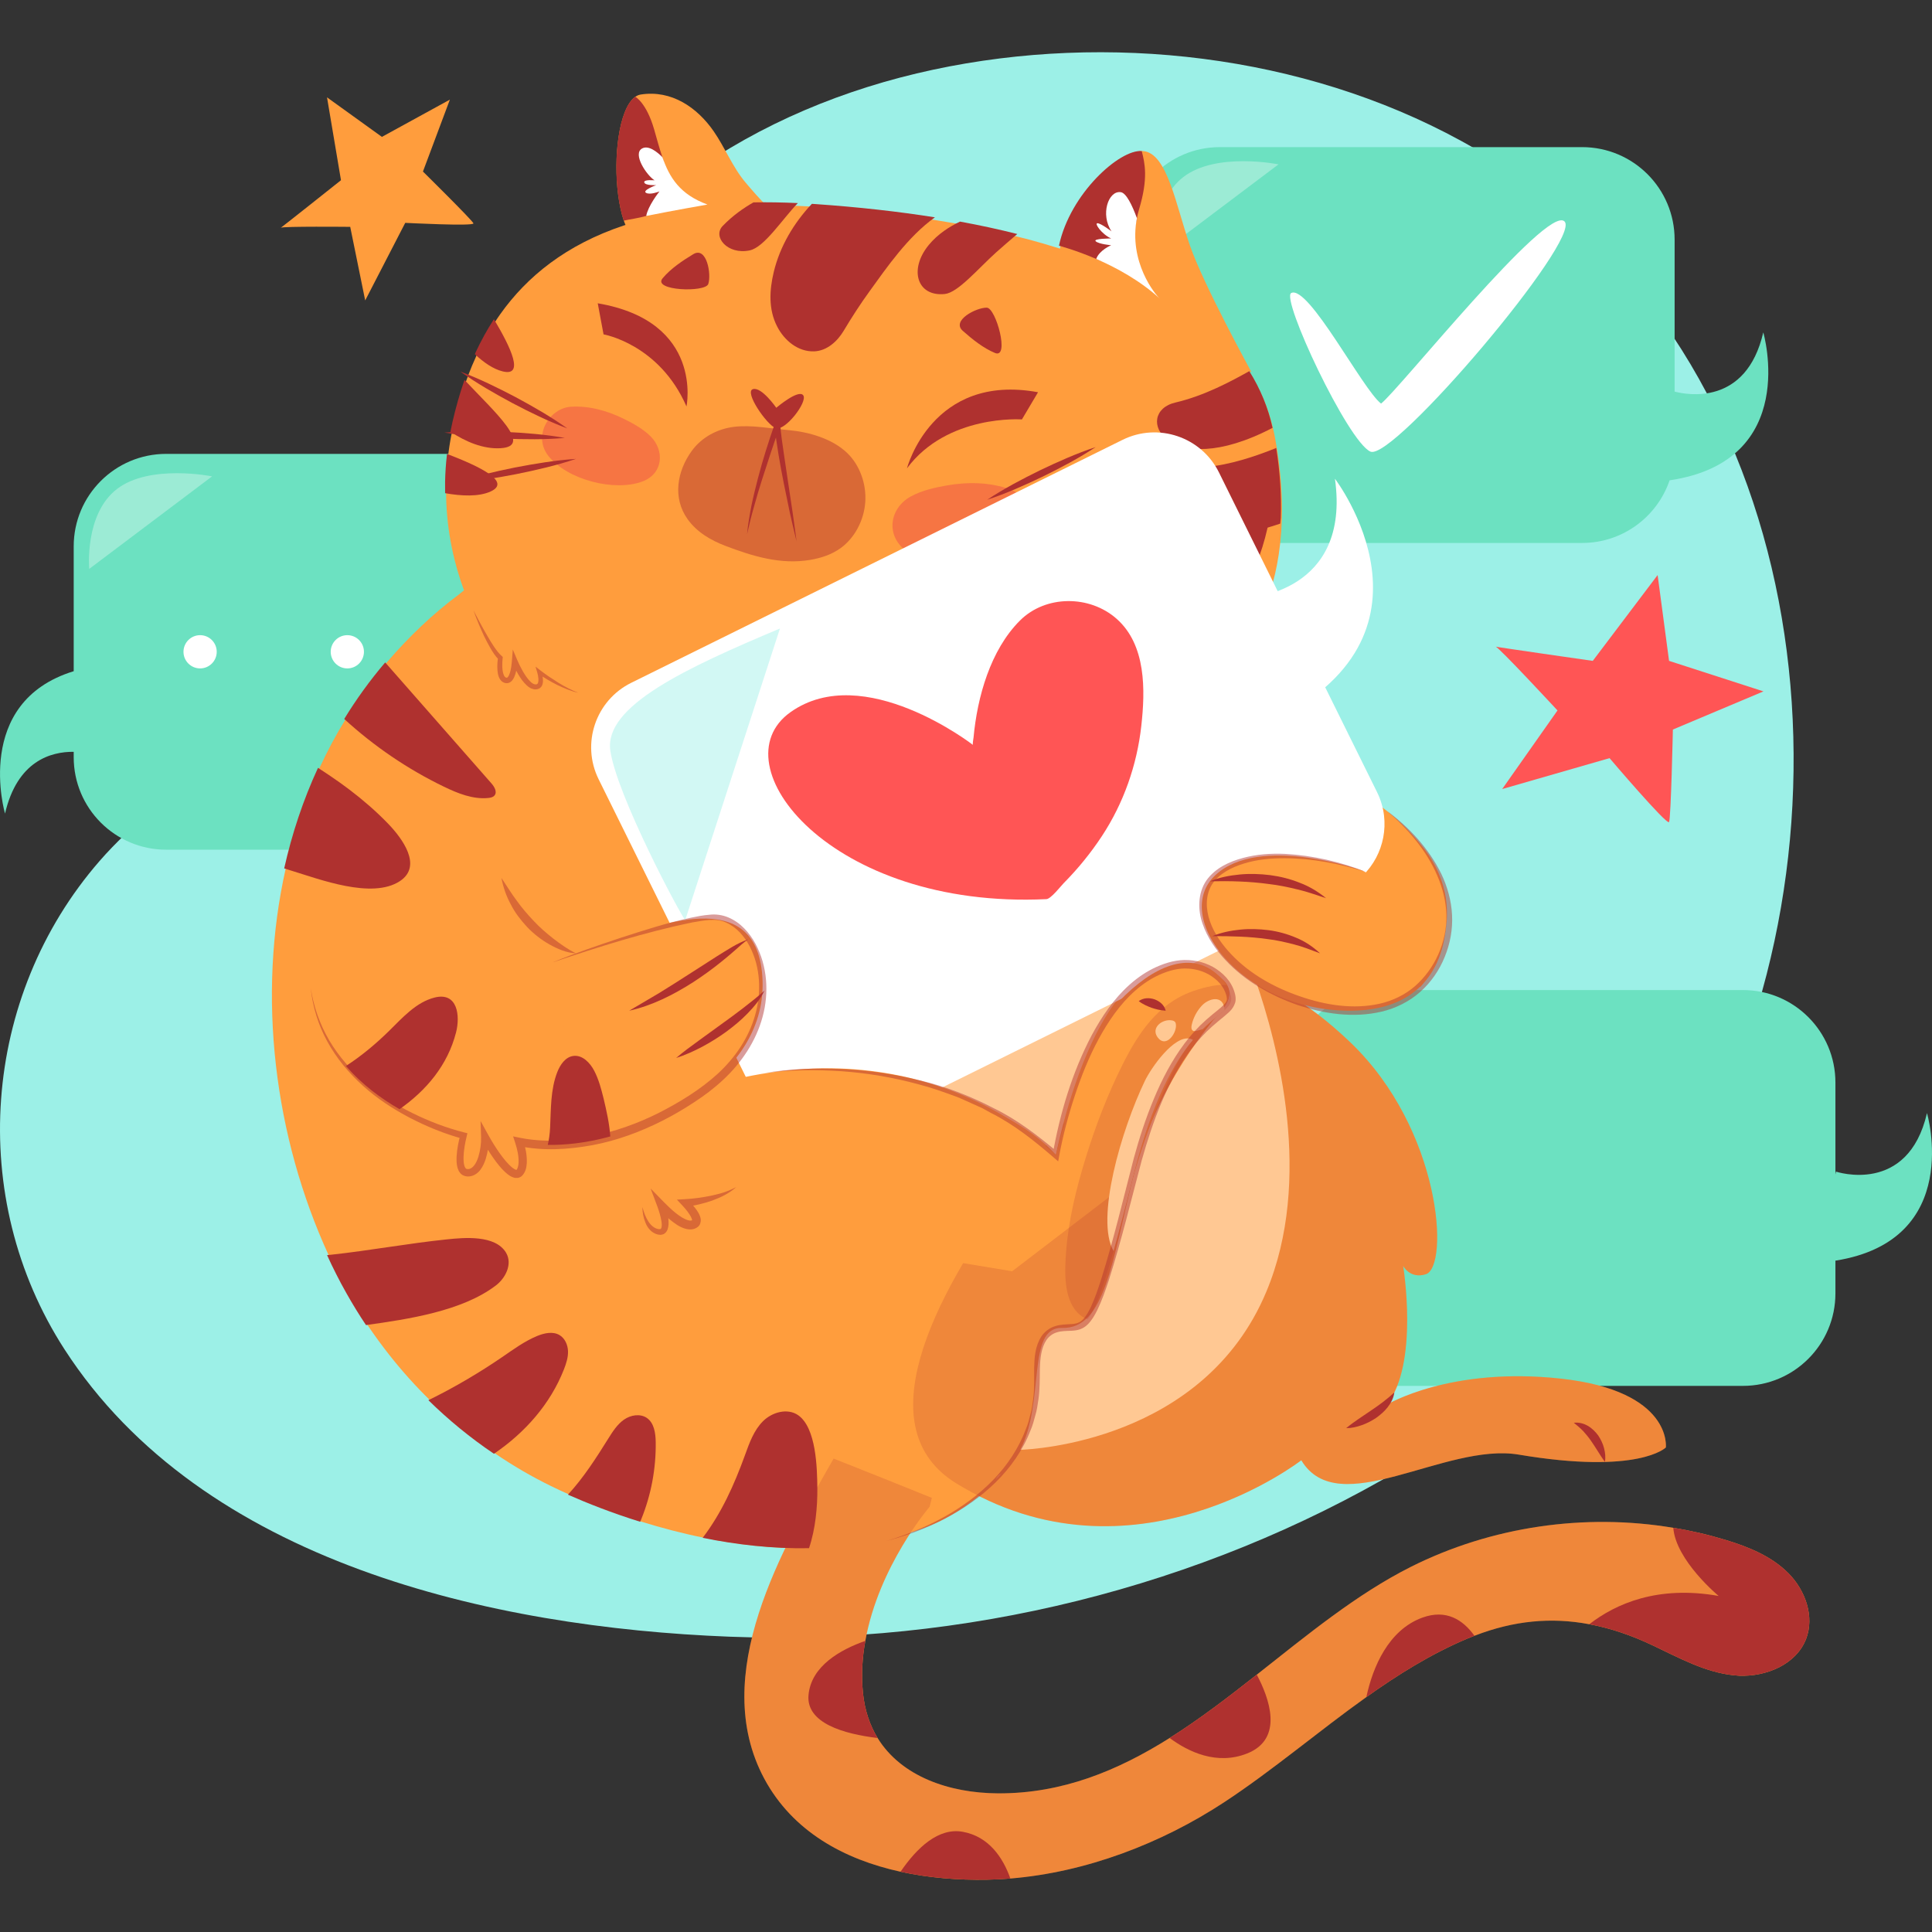 <?xml version="1.0" encoding="UTF-8"?>
<!-- Generator: Adobe Illustrator 25.2.3, SVG Export Plug-In . SVG Version: 6.00 Build 0)  -->
<svg xmlns="http://www.w3.org/2000/svg" xmlns:xlink="http://www.w3.org/1999/xlink" version="1.1" id="Capa_1" x="0px" y="0px" viewBox="0 0 512 512" style="enable-background:new 0 0 512 512;" xml:space="preserve" width="512" height="512">
<rect x="0" y="0" width="512" height="512" fill="#333333" stroke="none"/>
<g>
	<path style="fill:#9CF0E7;" d="M247.31,18.469c-47.036,10.061-89.042,37.05-110.149,82.39   c-7.502,16.115-9.305,34.348-18.098,49.948c-6.922,12.282-16.585,24.84-28.544,32.388c-22.095,13.944-46.686,24.93-64.124,44.97   c-31.272,35.939-35.231,89.257-9.331,129.377c36.563,56.637,113.384,73.75,176.218,76.197   c61.937,2.413,124.666-12.909,178.081-44.477c15.618-9.23,28.459-19.568,41.112-32.421c5.625-5.713,10.931-11.713,15.857-18.038   c11.211-14.396,20.713-30.131,28.135-46.803c38.526-86.538,19.308-206.334-69.44-254.765   C345.245,14.435,293.582,8.571,247.31,18.469z"/>
	<g>
		<g>
			<path style="fill:#6CE1C1;" d="M467.289,88.087c-4.531,19.566-20.224,16.549-23.498,15.691V63.501     c0-13.537-10.974-24.511-24.511-24.511h-96.006c-13.537,0-24.511,10.974-24.511,24.511v55.876     c0,13.537,10.974,24.511,24.511,24.511h96.006c10.764,0,19.886-6.949,23.18-16.597     C477.283,122.164,467.289,88.087,467.289,88.087z"/>
			<path style="fill:#FFFFFF;" d="M342.202,77.64c-2.876,1.33,14.979,39.366,20.976,42.04c5.997,2.673,56.056-56.377,51.439-60.994     c-4.617-4.617-44.048,44.826-48.625,48.267C361.13,103.239,346.812,75.507,342.202,77.64z"/>
			<path style="opacity:0.33;fill:#FFFFFF;" d="M306.262,68.076c0,0-1.338-14.486,7.358-21.176     c8.696-6.689,25.196-3.344,25.196-3.344L306.262,68.076z"/>
		</g>
		<path style="fill:#6CE1C1;" d="M510.673,294.977c-5.068,21.882-24.11,15.516-24.11,15.516l-0.157,0.746v-24.354    c0-13.537-10.974-24.511-24.511-24.511h-96.006c-13.537,0-24.511,10.974-24.511,24.511v55.877    c0,13.537,10.974,24.511,24.511,24.511h96.006c13.537,0,24.511-10.974,24.511-24.511v-8.674    C520.55,328.675,510.673,294.977,510.673,294.977z"/>
		<g>
			<path style="fill:#6CE1C1;" d="M140.048,120.282H44.043c-13.537,0-24.511,10.974-24.511,24.511v33.083     c-26.844,8.236-18.2,37.733-18.2,37.733c3.236-13.973,12.165-16.423,18.2-16.373v1.432c0,13.537,10.974,24.511,24.511,24.511     h96.006c13.537,0,24.511-10.974,24.511-24.511v-55.877C164.559,131.256,153.585,120.282,140.048,120.282z"/>
			<path style="fill:#FFFFFF;" d="M57.435,172.731c0,2.433-1.972,4.405-4.404,4.405c-2.433,0-4.405-1.972-4.405-4.405     c0-2.432,1.972-4.404,4.405-4.404C55.463,168.327,57.435,170.299,57.435,172.731z"/>
			<path style="fill:#FFFFFF;" d="M96.45,172.731c0,2.433-1.972,4.405-4.404,4.405c-2.433,0-4.405-1.972-4.405-4.405     c0-2.432,1.972-4.404,4.405-4.404C94.478,168.327,96.45,170.299,96.45,172.731z"/>
			<path style="fill:#FFFFFF;" d="M135.465,172.731c0,2.433-1.972,4.405-4.404,4.405c-2.433,0-4.405-1.972-4.405-4.405     c0-2.432,1.972-4.404,4.405-4.404C133.493,168.327,135.465,170.299,135.465,172.731z"/>
			<path style="opacity:0.33;fill:#FFFFFF;" d="M23.65,150.761c0,0-1.338-14.486,7.358-21.176     c8.696-6.689,25.196-3.344,25.196-3.344L23.65,150.761z"/>
		</g>
	</g>
	<path style="fill:#FF5555;" d="M442.319,175.139l-3.033-22.744l-17.184,22.744c0,0-26.534-3.791-25.776-3.791   s16.426,16.931,16.426,16.931l-14.657,20.827l28.454-8.192c0,0,15.264,17.943,15.77,16.932c0.505-1.011,1.011-24.512,1.011-24.512   l24.007-10.109L442.319,175.139z"/>
	<path style="fill:#FF9D3D;" d="M101.208,36.275L86.662,25.798l3.701,21.961c0,0-16.386,13.039-15.98,12.608   c0.407-0.43,18.429-0.248,18.429-0.248l3.968,19.498l10.611-20.557c0,0,18.379,0.954,18.076,0.125s-13.382-13.723-13.382-13.723   l7.136-19.059L101.208,36.275z"/>
	<g>
		<path style="fill:#FF9D3D;" d="M333.045,259.457c-2.303-6.561-4.123-10.51-4.123-10.51l-14.545-61.525    c8.249-5.988,14.317-13.135,18.422-21.192c3.064-6.002,5.067-12.485,6.09-19.366c0.297-1.969,0.512-3.955,0.659-5.992    c0.066-0.978,0.115-1.956,0.147-2.935v-0.114c0.195-5.905-0.224-12.052-1.207-18.359c-0.083-0.476-0.15-0.934-0.233-1.409    c-0.133-0.803-0.283-1.622-0.433-2.442c-0.1-0.492-0.2-0.984-0.316-1.476c-1.164-5.316-3.224-10.326-6.163-15.03    c-0.147-0.236-0.318-0.462-0.469-0.696c0.451,0.122,0.727,0.194,0.778,0.207c-0.365-0.694-12.603-22.931-16.292-33.512    c-3.755-10.729-5.987-24.477-12.373-25.065h-0.017c-5.788-0.526-18.998,11.233-21.924,25.072    c-0.055,0.255-0.087,0.516-0.135,0.773c-3.063-0.963-6.225-1.882-9.529-2.736c-0.498-0.126-1.012-0.269-1.526-0.378    c-4.81-1.221-9.853-2.317-15.16-3.288l-0.017,0c-2.173-0.393-4.395-0.771-6.651-1.133c-9.736-1.547-20.251-2.72-31.529-3.503    c-0.365-0.025-0.729-0.049-1.078-0.074c-1.26-0.078-2.504-0.156-3.715-0.201c-2.983-0.142-5.847-0.193-8.639-0.197    c-0.241-0.208-0.507-0.456-0.804-0.762l-0.415-0.418c-1.743-1.82-3.967-4.483-4.232-4.782c-3.436-4.046-5.48-9.3-8.484-13.63    c-4.366-6.303-11.169-11.014-19.327-9.734c-0.514,0.086-0.979,0.271-1.426,0.588c-1.144,0.789-2.104,2.285-2.866,4.276    c-2.748,7.135-2.905,20.419-0.196,28.561c0.05,0.165,0.117,0.345,0.183,0.51c0.079,0.227,0.179,0.41,0.263,0.628    c-0.133,0.044-0.274,0.082-0.406,0.127c-15.337,5.114-25.696,13.543-32.771,23.5c-0.497,0.691-0.961,1.398-1.425,2.105    c-1.855,2.847-3.462,5.813-4.87,8.833c-0.066,0.146-0.132,0.291-0.182,0.437c-0.712,1.534-1.357,3.087-1.954,4.656    c-0.281,0.728-0.546,1.44-0.795,2.169c-1.291,3.692-2.333,7.439-3.193,11.189c-0.099,0.422-0.182,0.845-0.265,1.251    c-0.099,0.438-0.182,0.861-0.264,1.283c-0.397,1.998-0.694,3.967-0.908,5.888c-0.016,0.097-0.016,0.179-0.033,0.277    c-0.28,2.409-0.428,4.756-0.476,7.041c-0.015,1.045-0.015,2.073,0.002,3.085c0.19,9.837,2.27,18.3,4.741,24.983    c-0.493,0.414-0.943,0.79-1.273,1.04c-7.006,5.207-13.374,11.303-19.064,17.923c-0.039,0.058-0.097,0.097-0.135,0.155    c-4.045,4.742-7.665,9.755-10.858,14.981c-2.594,4.18-4.897,8.516-6.948,12.948c-3.929,8.516-6.909,17.458-8.961,26.652    c-7.664,33.929-3.039,71.167,11.362,102.483c0.774,1.703,1.587,3.406,2.438,5.071c0.871,1.723,1.781,3.445,2.749,5.129    c1.606,2.845,3.309,5.632,5.129,8.342c1.839,2.729,3.774,5.381,5.806,7.955c3.31,4.2,6.891,8.187,10.723,11.942    c5.342,5.245,11.167,10.026,17.381,14.206c4.684,3.193,9.6,6.058,14.709,8.555c1.432,0.697,3.058,1.471,4.897,2.284    c5.09,2.245,11.613,4.839,19.142,7.181c5.11,1.587,10.703,3.077,16.568,4.258c8.884,1.8,18.445,2.922,28.18,2.748    c10.219-0.193,20.632-1.819,30.619-5.593c6.774-2.574,13.297-7.065,18.89-12.736c0.523-0.503,1.007-1.006,1.49-1.548    c0.02-0.02,0.02-0.02,0.039-0.039c1.723-1.897,3.309-3.929,4.742-6.155c0,0,0.058,0,0.193,0c3.349-0.116,48.6-2.303,65.187-41.825    C348.49,312.605,339.123,276.837,333.045,259.457z"/>
		<g>
			<g>
				<path style="fill:#FF9D3D;" d="M318.628,258.201c0,0,14.978-5.163,39.202,18.013c24.224,23.177,26.29,59.515,20.017,61.475      c-4.196,1.311-6-2.211-6-2.211s4.304,25.995-4.374,36.816c0,0,16.768-10.207,46.293-6.926      c29.525,3.281,27.703,18.226,27.703,18.226s-7.107,7.259-38.992,1.895c-19.573-3.293-47.774,17.897-57.616,1.494      c0,0-44.823,34.885-91.48,6.089C206.722,364.275,318.628,258.201,318.628,258.201z"/>
				<path style="opacity:0.2;fill:#AF312F;" d="M318.628,258.201c0,0,14.978-5.163,39.202,18.013      c24.224,23.177,26.29,59.515,20.017,61.475c-4.196,1.311-6-2.211-6-2.211s4.304,25.995-4.374,36.816      c0,0,16.768-10.207,46.293-6.926c29.525,3.281,27.703,18.226,27.703,18.226s-7.107,7.259-38.992,1.895      c-19.573-3.293-47.774,17.897-57.616,1.494c0,0-44.823,34.885-91.48,6.089C206.722,364.275,318.628,258.201,318.628,258.201z"/>
			</g>
			<path style="fill:#AF312F;" d="M425.312,387.435c-1.431-2.029-2.482-3.919-3.719-5.661c-0.604-0.874-1.271-1.664-1.976-2.462     c-0.733-0.777-1.556-1.454-2.538-2.268c1.239-0.15,2.549,0.151,3.663,0.791c1.119,0.636,2.044,1.557,2.794,2.568     c0.697,1.047,1.243,2.173,1.549,3.366C425.398,384.952,425.544,386.189,425.312,387.435z"/>
			<path style="fill:#AF312F;" d="M356.749,378.478c2.196-1.815,4.412-3.173,6.547-4.65c2.168-1.463,4.133-2.887,6.222-4.812     c-0.189,1.429-0.884,2.758-1.758,3.894c-0.879,1.144-1.98,2.066-3.13,2.885c-1.179,0.777-2.428,1.424-3.75,1.886     C359.565,378.148,358.193,378.481,356.749,378.478z"/>
		</g>
		<g>
			<g>
				<path style="fill:#FF9D3D;" d="M478.628,434.346c-2.613,6.716-10.451,10.007-17.71,9.736c-0.484-0.019-0.948-0.058-1.413-0.116      c-7.626-0.774-14.535-4.626-21.464-7.897c-5.69-2.71-11.284-4.606-16.858-5.632c-0.019-0.02-0.019-0.02-0.019,0      c-10.007-1.897-19.974-0.987-30.406,3.058h-0.02c-0.677,0.251-1.355,0.523-2.032,0.813c-9.464,4.006-18.193,9.445-26.613,15.445      c-12.735,9.077-24.793,19.393-37.664,27.851c-16.684,10.954-36.619,18.58-56.671,20.225c-2.071,0.174-4.142,0.271-6.213,0.31      c-7.509,0.135-15.348-0.465-22.896-2.11c-14.884-3.252-28.567-10.626-36.116-24.677c-14.748-27.542,4.742-60.871,18.387-84.812      c7.955,3.135,17.4,6.929,26.032,10.413l-0.6,2.361c0,0-13.51,15.697-17.032,35.535c-0.813,4.413-1.103,9.019-0.639,13.722      c0.465,4.665,1.839,8.652,3.89,12.019c6.29,10.2,18.968,14.593,31.896,14.671c17.09,0.077,31.8-6.058,45.503-14.671      c7.935-4.994,15.542-10.838,23.09-16.781c13.316-10.49,26.419-21.329,40.819-28.567c21.31-10.703,46.064-14.303,69.561-10.355      c4.703,0.755,9.348,1.838,13.916,3.232c6.077,1.839,12.174,4.336,16.626,8.845C478.454,421.475,480.912,428.423,478.628,434.346      z"/>
				<path style="opacity:0.2;fill:#AF312F;" d="M478.628,434.346c-2.613,6.716-10.451,10.007-17.71,9.736      c-0.484-0.019-0.948-0.058-1.413-0.116c-7.626-0.774-14.535-4.626-21.464-7.897c-5.69-2.71-11.284-4.606-16.858-5.632      c-0.019-0.02-0.019-0.02-0.019,0c-10.007-1.897-19.974-0.987-30.406,3.058h-0.02c-0.677,0.251-1.355,0.523-2.032,0.813      c-9.464,4.006-18.193,9.445-26.613,15.445c-12.735,9.077-24.793,19.393-37.664,27.851      c-16.684,10.954-36.619,18.58-56.671,20.225c-2.071,0.174-4.142,0.271-6.213,0.31c-7.509,0.135-15.348-0.465-22.896-2.11      c-14.884-3.252-28.567-10.626-36.116-24.677c-14.748-27.542,4.742-60.871,18.387-84.812c7.955,3.135,17.4,6.929,26.032,10.413      l-0.6,2.361c0,0-13.51,15.697-17.032,35.535c-0.813,4.413-1.103,9.019-0.639,13.722c0.465,4.665,1.839,8.652,3.89,12.019      c6.29,10.2,18.968,14.593,31.896,14.671c17.09,0.077,31.8-6.058,45.503-14.671c7.935-4.994,15.542-10.838,23.09-16.781      c13.316-10.49,26.419-21.329,40.819-28.567c21.31-10.703,46.064-14.303,69.561-10.355c4.703,0.755,9.348,1.838,13.916,3.232      c6.077,1.839,12.174,4.336,16.626,8.845C478.454,421.475,480.912,428.423,478.628,434.346z"/>
			</g>
			<path style="fill:#AF312F;" d="M478.628,434.346c-2.613,6.716-10.451,10.007-17.71,9.736c-0.484-0.019-0.948-0.058-1.413-0.116     c-7.626-0.774-14.535-4.626-21.464-7.897c-5.69-2.71-11.284-4.606-16.858-5.632c7.007-5.439,18.155-10.355,34.277-7.49     c0,0-11.361-9.407-12.019-18.058c4.703,0.755,9.348,1.838,13.916,3.232c6.077,1.839,12.174,4.336,16.626,8.845     C478.454,421.475,480.912,428.423,478.628,434.346z"/>
			<path style="fill:#AF312F;" d="M390.739,433.494c-0.677,0.251-1.355,0.523-2.032,0.813c-9.464,4.006-18.193,9.445-26.613,15.445     c1.703-7.974,5.845-17.768,14.826-21.058C383.248,426.391,387.681,429.236,390.739,433.494z"/>
			<path style="fill:#AF312F;" d="M330.488,464.694c-8.013,3.174-15.542-0.426-20.516-4.103c7.935-4.994,15.542-10.838,23.09-16.781     C336.294,449.887,340.378,460.784,330.488,464.694z"/>
			<path style="fill:#AF312F;" d="M267.759,497.829c-2.071,0.174-4.142,0.271-6.213,0.31c-7.509,0.135-15.348-0.465-22.896-2.11     c4.355-6.368,10.045-11.749,16.49-10.587C262.069,486.7,265.805,492.294,267.759,497.829z"/>
			<path style="fill:#AF312F;" d="M232.572,460.591c-9.019-1.084-18.948-3.948-18.31-11.361c0.678-7.742,8.536-12.097,15.058-14.38     c-0.813,4.413-1.103,9.019-0.639,13.722C229.147,453.236,230.521,457.223,232.572,460.591z"/>
		</g>
		<path style="fill:#FFC893;" d="M335.559,342.392c-16.587,39.522-61.838,41.709-65.186,41.825    c6.658-12.852,1.568-32.574,11.109-32.303c11.284,0.31,13.181-17.322,19.007-40.799c5.826-23.477,21.155-41.013,23.613-43.819    c2.477-2.826,4.814-10.42-13.529-11.322c-21.329,0.639-30.735,50.128-30.735,50.128c-14.303-16.258-51.135-22.509-51.135-22.509    l-0.136-33.638c0,0,84.174-49.393,87.367-20.129c1.587,14.555,9.329,23.903,16.703,29.632    C338.713,276.837,348.081,312.605,335.559,342.392z"/>
		<path style="fill:#AF312F;" d="M336.821,134.978c-1.023,6.881-3.025,13.365-6.089,19.366c-7.064,0.964-14.645-0.844-20.717-4.559    c-2.705-1.662-5.095-4.28-4.4-7.594c0.909-4.386,6.896-4.705,10.528-4.539C325.994,138.107,333.074,136.296,336.821,134.978z"/>
		<path style="fill:#FF9D3D;" d="M343.678,204.412c1.136,0,18.8,1.722,33.383,20.088c14.583,18.366-0.195,37.011-0.763,37.105    c-0.568,0.094-41.33-45.824-41.33-45.824L343.678,204.412z"/>
		<path style="fill:#AF312F;" d="M290.508,68.623c-5.491-2.363-9.654-3.439-9.87-3.509c2.926-13.84,16.135-25.598,21.923-25.072    h0.017c0.815,3.251,1.763,7.142-0.702,15.393c-0.248,0.81-0.43,1.606-0.579,2.386C299.032,69.374,295.733,70.881,290.508,68.623z"/>
		<path style="fill:#AF312F;" d="M171.258,57.226c-2.194,0.622-4.344,0.879-5.969,1.249c-2.709-8.142-2.552-21.426,0.196-28.561    c0.761-1.991,1.722-3.486,2.866-4.276c0,0,2.936,1.521,4.998,8.636c0.748,2.596,1.397,5.076,2.194,7.38    C177.437,47.101,174.021,56.443,171.258,57.226z"/>
		<path style="opacity:0.48;fill:#EB4949;" d="M241.304,131.602c-5.491,3.065-6.799,10.275-1.051,14.494    c7.696,5.649,22.945,6.138,30.533,0.551c6.405-4.716,3.366-14.647-3.089-16.961c-5.455-1.956-11.387-2.002-16.933-1.008    C248.186,129.141,244.382,129.885,241.304,131.602z"/>
		<path style="opacity:0.48;fill:#EB4949;" d="M172.35,115.573c3.838,3.784,3.433,9.95-2.095,12.022    c-7.401,2.774-19.89-0.425-24.916-6.753c-4.244-5.342,0.246-12.693,5.961-13.05c4.83-0.303,9.658,1.059,13.961,3.175    C167.26,111.95,170.199,113.452,172.35,115.573z"/>
		<path style="fill:#AF312F;" d="M247.763,57.597c-7.128,5.075-12.811,13.351-17.3,19.564c-2.469,3.404-4.755,6.942-6.909,10.549    c-1.623,2.705-4.375,5.286-7.807,5.402c-4.311,0.145-7.912-2.925-9.789-6.576c-2.358-4.559-2.047-9.678-0.906-14.451    c1.621-6.753,5.282-12.97,10.104-18.065c0.348,0.024,0.713,0.049,1.078,0.074C227.511,54.877,238.026,56.05,247.763,57.597z"/>
		<path style="fill:#AF312F;" d="M132.66,118.78c-4.627,0.269-9.255-1.715-13.287-4.371c0.083-0.422,0.165-0.845,0.264-1.283    c0.083-0.406,0.166-0.829,0.265-1.251c0.859-3.751,1.902-7.497,3.193-11.189C131.277,109.395,141.333,118.262,132.66,118.78z"/>
		<path style="fill:#AF312F;" d="M130.031,130.244c-3.15,1.445-7.761,1.225-12.073,0.456c-0.018-1.012-0.018-2.041-0.003-3.085    c0.048-2.284,0.196-4.631,0.476-7.041c0.017-0.098,0.017-0.179,0.033-0.277C127.191,123.633,135.585,127.695,130.031,130.244z"/>
		<path style="fill:#AF312F;" d="M133.21,98.422c-2.505-0.613-5.043-2.386-7.367-4.562c0.05-0.145,0.116-0.291,0.182-0.436    c1.408-3.02,3.015-5.986,4.87-8.833C135.461,92.222,139.015,99.845,133.21,98.422z"/>
		<path style="fill:#AF312F;" d="M269.59,62.018c-1.906,1.637-4.044,3.465-5.585,4.85c-4.873,4.393-10.126,10.687-13.625,11.046    c-7.313,0.762-9.59-6.44-4.288-12.945c2.42-2.964,5.586-4.948,8.321-6.239l0.017,0C259.738,59.701,264.78,60.797,269.59,62.018z"/>
		<path style="fill:#AF312F;" d="M211.44,53.82c-4.143,4.279-8.865,11.712-12.761,12.536c-5.87,1.236-9.903-3.624-7.169-6.467    c2.652-2.763,5.619-4.816,8.172-6.259C203.43,53.57,207.344,53.628,211.44,53.82z"/>
		<path style="fill:#AF312F;" d="M337.24,113.383c-28.365,14.819-37.235-4.043-25.727-6.715c7.711-1.797,14.856-5.681,19.564-8.314    C334.016,103.057,336.075,108.067,337.24,113.383z"/>
		<path style="fill:#AF312F;" d="M339.429,137.069v0.114c-0.065,0.537-0.098,1.059-0.148,1.58    c-10.346,3.565-22.949,5.298-32.753,0.746c-3.699-1.718-6.837-5.397-5.496-9.006c0.546-1.44,1.772-2.653,3.248-3.516    c4.36-2.576,10.314-2.864,15.504-3.266c5.904-0.468,12.934-2.77,18.438-5.01C339.205,125.018,339.624,131.165,339.429,137.069z"/>
		<path style="fill:#AF312F;" d="M120.422,127.975c5.235-1.752,10.576-2.972,15.942-4.061c5.377-1.037,10.78-1.939,16.289-2.305    c-5.235,1.756-10.575,2.976-15.942,4.061C131.333,126.703,125.93,127.605,120.422,127.975z"/>
		<path style="fill:#AF312F;" d="M117.802,114.642c5.347-0.468,10.669-0.395,15.985-0.189c5.315,0.26,10.623,0.656,15.907,1.6    c-5.347,0.473-10.669,0.399-15.986,0.189C128.394,115.978,123.086,115.581,117.802,114.642z"/>
		<path style="fill:#AF312F;" d="M121.984,98.469c5.056,1.889,9.857,4.256,14.596,6.741c4.713,2.533,9.363,5.186,13.756,8.322    c-5.058-1.885-9.859-4.252-14.596-6.741C131.028,104.256,126.378,101.602,121.984,98.469z"/>
		<path style="fill:#FFFFFF;" d="M294.469,64.992c0,0-3.218-0.286-4.08-1.041c-0.879-0.755,4.079-0.755,4.079-0.755    c-2.472-1.102-4.497-4.005-3.651-4.035c0.862-0.045,3.749,2.143,3.749,2.143c-3.005-4.395-0.87-10.875,2.464-10.374    c1.426,0.212,2.971,3.366,4.267,6.889c-2.264,11.554,4.824,20.254,6.118,21.362c-5.277-4.839-11.681-8.301-16.906-10.56    C291.336,66.291,294.469,64.992,294.469,64.992z"/>
		<path style="fill:#FFFFFF;" d="M171.258,57.226c0.463-2.618,3.263-6.193,3.512-6.497c-0.216,0.077-2.504,0.987-3.565,0.375    c-1.112-0.646,2.702-2.043,2.702-2.043s-2.936,0.161-3.168-0.71c-0.25-0.855,2.736-0.558,2.736-0.558    c-2.107-1.305-5.925-7.025-3.306-8.45c1.707-0.924,3.981,0.908,5.375,2.311c1.894,5.447,4.667,9.885,11.933,12.55    C187.475,54.205,178.554,55.762,171.258,57.226z"/>
		<g>
			<path style="fill:#AF312F;" d="M205.721,108.064c0,0-3.919-5.672-6.214-4.927c-2.294,0.744,3.597,9.328,6.028,10.314     c2.431,0.987,8.556-6.92,7.34-8.676C211.658,103.018,205.721,108.064,205.721,108.064z"/>
			<path style="fill:#AF312F;" d="M211.101,143.436c-0.656-2.528-1.204-5.077-1.796-7.618l-1.579-7.662     c-0.527-2.556-0.963-5.127-1.413-7.7c-0.407-2.586-0.828-5.148-1.046-7.814l1.453,0.207c-1.676,4.698-3.234,9.457-4.76,14.217     c-0.754,2.383-1.482,4.776-2.135,7.189c-0.697,2.403-1.295,4.831-1.831,7.283c0.206-2.505,0.664-4.981,1.127-7.453     c0.504-2.465,1.12-4.901,1.743-7.336c1.267-4.868,2.789-9.652,4.445-14.407l1.172-3.365l0.282,3.573     c0.199,2.529,0.589,5.121,0.965,7.685l1.149,7.722l1.162,7.728C210.381,138.269,210.785,140.843,211.101,143.436z"/>
			<path style="opacity:0.48;fill:#AF312F;" d="M194.436,113.126c-4.232,0.533-8.419,2.663-11.111,6.364     c-3.903,5.365-5.127,12.463-1.109,18.09c2.493,3.492,6.221,5.628,10.021,7.078c7.283,2.778,14.704,5.035,22.492,3.714     c2.825-0.479,5.644-1.38,8.05-3.118c3.687-2.664,6.176-7.3,6.524-12.152c0.348-4.852-1.453-9.806-4.72-12.987     c-4.019-3.913-10.347-5.662-15.601-6.127C204.301,113.574,199.088,112.54,194.436,113.126z"/>
		</g>
		<g>
			<path style="fill:#AF312F;" d="M259.888,142.538c5.623,0.634,11.115,1.803,16.576,3.103c5.448,1.353,10.863,2.841,16.146,4.869     c-5.624-0.63-11.116-1.799-16.577-3.103C270.587,146.05,265.172,144.562,259.888,142.538z"/>
			<path style="fill:#AF312F;" d="M295.251,137.101c-5.396,0.704-10.791,0.858-16.186,0.877c-5.395-0.036-10.789-0.211-16.183-0.94     c5.396-0.709,10.791-0.862,16.186-0.877C284.463,136.2,289.858,136.375,295.251,137.101z"/>
			<path style="fill:#AF312F;" d="M290.373,118.479c-4.48,2.97-9.201,5.444-13.981,7.797c-4.804,2.304-9.668,4.483-14.775,6.163     c4.479-2.974,9.2-5.448,13.981-7.797C280.404,122.342,285.268,120.162,290.373,118.479z"/>
		</g>
		<path style="opacity:0.48;fill:#AF312F;" d="M125.483,161.767c1.125,2.15,2.243,4.296,3.46,6.378    c0.592,1.049,1.213,2.079,1.871,3.074c0.657,0.982,1.379,1.968,2.188,2.668l0.24,0.207l-0.034,0.351    c-0.098,0.991-0.143,2.04-0.038,3.015c0.081,0.952,0.439,1.979,0.923,2.106c0.238,0.064,0.297,0.075,0.55-0.216    c0.218-0.29,0.397-0.739,0.534-1.194c0.271-0.925,0.401-1.969,0.478-2.952l0.241-3.068l1.197,2.818    c0.432,1.016,0.943,2.046,1.503,3.011c0.563,0.962,1.185,1.906,1.919,2.631c0.358,0.37,0.773,0.653,1.129,0.735    c0.156,0.063,0.41,0.056,0.533,0.018c0.161-0.019,0.212-0.102,0.311-0.207c0.358-0.594,0.189-1.902-0.097-2.878l-0.471-1.609    l1.291,1.006c1.518,1.182,3.153,2.257,4.801,3.285c1.654,1.028,3.383,1.93,5.216,2.633c-1.926-0.416-3.757-1.202-5.537-2.053    c-1.774-0.879-3.459-1.896-5.116-3.01l0.82-0.603c0.213,0.599,0.364,1.173,0.453,1.806c0.063,0.625,0.128,1.317-0.269,2.081    c-0.22,0.362-0.62,0.712-1.039,0.801c-0.424,0.122-0.78,0.124-1.175,0.033c-0.775-0.168-1.339-0.596-1.801-1.026    c-0.947-0.872-1.615-1.879-2.227-2.902c-0.611-1.031-1.142-2.07-1.626-3.177l1.438-0.25c-0.07,1.127-0.233,2.195-0.558,3.304    c-0.179,0.551-0.378,1.112-0.8,1.67c-0.222,0.272-0.525,0.562-0.957,0.709c-0.441,0.153-0.911,0.102-1.277-0.055    c-0.777-0.309-1.183-1.014-1.395-1.585c-0.211-0.595-0.287-1.171-0.339-1.738c-0.073-1.136-0.016-2.216,0.165-3.323l0.205,0.558    c-0.967-0.955-1.605-2.004-2.234-3.066c-0.613-1.065-1.175-2.149-1.708-3.244C127.233,166.296,126.281,164.061,125.483,161.767z"/>
		<path style="opacity:0.48;fill:#AF312F;" d="M279.368,193.842c2.133-0.785,4.273-1.535,6.38-2.369    c2.11-0.816,4.223-1.632,6.24-2.604l1.302-0.628l-0.588,1.366c-0.242,0.562-0.451,1.193-0.556,1.785    c-0.118,0.582-0.068,1.215,0.124,1.385c0.067,0.082,0.264,0.16,0.432,0.157c0.098,0.004,0.305-0.076,0.513-0.237    c0.422-0.322,0.825-0.821,1.186-1.337c0.718-1.052,1.351-2.211,1.91-3.401c0.549-1.18,1.082-2.44,1.417-3.617l0.678-2.382    l0.765,2.346c0.308,0.946,0.719,1.927,1.219,2.774c0.491,0.842,1.193,1.606,1.737,1.498c0.628-0.022,1.349-0.815,1.836-1.655    c0.499-0.856,0.911-1.835,1.228-2.79l0.146-0.439l0.425,0.007c2.407,0.038,4.894-0.233,7.291-0.744    c1.211-0.228,2.404-0.547,3.577-0.934c1.179-0.379,2.313-0.879,3.444-1.406c-2.081,1.381-4.431,2.355-6.843,3.065    c-2.436,0.665-4.912,1.081-7.482,1.187l0.57-0.432c-0.281,1.102-0.655,2.132-1.211,3.143c-0.28,0.501-0.601,0.996-1.039,1.448    c-0.425,0.443-1.029,0.878-1.802,0.966c-0.365,0.046-0.785-0.003-1.139-0.161c-0.349-0.15-0.629-0.358-0.87-0.575    c-0.48-0.439-0.816-0.927-1.124-1.418c-0.596-0.996-1.027-2.001-1.395-3.086l1.442-0.037c-0.403,1.411-0.956,2.623-1.545,3.876    c-0.604,1.233-1.248,2.452-2.09,3.593c-0.429,0.567-0.881,1.13-1.542,1.611c-0.331,0.227-0.757,0.472-1.339,0.462    c-0.499-0.024-0.982-0.201-1.366-0.624c-0.688-0.914-0.463-1.792-0.333-2.486c0.175-0.723,0.43-1.365,0.755-2.02l0.714,0.738    c-2.13,0.87-4.286,1.605-6.468,2.256C283.778,192.744,281.59,193.357,279.368,193.842z"/>
		<path style="fill:#AF312F;" d="M181.93,107.717c0,0,4.674-22.543-23.523-27.341l1.539,8.236    C159.945,88.612,174.706,91.148,181.93,107.717z"/>
		<path style="fill:#AF312F;" d="M240.36,124.108c0,0,6.6-25.337,34.731-20.161l-4.273,7.207    C270.818,111.153,251.069,109.719,240.36,124.108z"/>
		<path style="fill:#AF312F;" d="M261.515,81.535c-2.728-0.069-9.478,3.388-6.363,6.146c2.489,2.204,5.417,4.571,8.523,5.858    C267.65,95.188,263.954,81.597,261.515,81.535z"/>
		<path style="fill:#AF312F;" d="M187.699,75.262c0.878-2.584-0.414-10.057-3.975-7.903c-2.844,1.721-5.976,3.812-8.129,6.393    C172.839,77.056,186.914,77.571,187.699,75.262z"/>
		<path style="fill:#FFFFFF;" d="M366.782,216.141c0.917,7.792-3.065,15.665-10.501,19.342l-130.187,64.375    c-9.449,4.673-20.898,0.8-25.57-8.649l-41.881-84.695c-4.672-9.449-0.8-20.897,8.649-25.57l130.186-64.375    c9.449-4.673,20.897-0.8,25.57,8.649l41.881,84.695C365.927,211.927,366.534,214.031,366.782,216.141"/>
		<path style="fill:#FF5555;" d="M257.847,197.412c0,0-28.947-22.468-48.359-8.68c-19.412,13.788,10.661,52.271,67.822,49.547    c1.197-0.057,3.834-3.48,4.591-4.246c3.77-3.813,7.182-7.998,10.129-12.479c5.736-8.722,9.263-18.78,10.424-29.144    c1.068-9.542,1.305-21.464-6.523-28.407c-7.14-6.333-18.802-6.369-25.634,0.45c-7.829,7.815-11.31,20.278-12.299,31.012    C257.98,195.662,257.676,197.279,257.847,197.412z"/>
		<path style="fill:#FFFFFF;" d="M330.692,158.441c0,0,27.358-1.234,23.08-31.57c0,0,31.882,41.633-17.727,64.847L330.692,158.441z"/>
		<path style="fill:#FF9D3D;" d="M360.984,230.694c0,0-27.166-9.703-38.898,1.226c-11.732,10.928,6.634,35.556,35.035,35.928    c28.401,0.372,26.087-25.793,26.087-25.793L360.984,230.694z"/>
		<path style="opacity:0.48;fill:#AF312F;" d="M362.094,231.091c-7.012-2.204-14.307-3.625-21.596-3.65    c-3.633-0.026-7.283,0.32-10.717,1.366c-3.414,1.026-6.711,2.713-8.579,5.553c-1.786,2.881-1.703,6.537-0.561,9.788    c1.153,3.288,3.26,6.251,5.713,8.819c4.942,5.184,11.402,8.774,18.214,11.092c6.769,2.347,14.159,3.487,21.08,1.927    c3.436-0.786,6.678-2.338,9.327-4.634c2.628-2.303,4.762-5.221,6.208-8.483c1.447-3.247,2.207-6.796,2.122-10.365    c-0.07-3.571-0.964-7.119-2.402-10.432c-2.85-6.687-7.766-12.387-13.331-17.168c5.907,4.371,11.085,9.954,14.393,16.686    c1.606,3.375,2.651,7.069,2.842,10.859c0.205,3.787-0.495,7.625-1.943,11.144c-1.418,3.519-3.647,6.766-6.539,9.311    c-2.888,2.556-6.457,4.302-10.176,5.189c-7.502,1.755-15.269,0.593-22.352-1.786c-7.056-2.477-13.822-6.302-19.014-11.856    c-2.581-2.762-4.826-5.949-6.084-9.636c-1.281-3.612-1.308-8.052,0.98-11.453c2.346-3.338,6.115-5.024,9.697-5.994    c3.654-0.988,7.433-1.243,11.148-1.085C347.954,226.703,355.245,228.38,362.094,231.091z"/>
		<path style="fill:#AF312F;" d="M321.3,248.09c2.325-0.974,4.817-1.474,7.319-1.726c2.509-0.259,5.05-0.177,7.566,0.14    c2.514,0.333,4.994,1.015,7.328,2.016c2.354,0.956,4.491,2.421,6.317,4.124c-2.371-0.873-4.59-1.787-6.934-2.373    c-2.325-0.596-4.652-1.138-7.035-1.412C331.109,248.187,326.299,248.075,321.3,248.09z"/>
		<path style="fill:#AF312F;" d="M320.643,233.556c2.496-1.033,5.174-1.542,7.857-1.801c2.69-0.263,5.411-0.167,8.103,0.165    c2.689,0.354,5.349,1.015,7.866,2.035c2.543,0.942,4.885,2.396,6.969,4.075c-2.577-0.818-5.003-1.732-7.543-2.309    c-2.513-0.62-5.039-1.147-7.604-1.443C331.168,233.573,325.992,233.439,320.643,233.556z"/>
		<path style="fill:#FF9D3D;" d="M300.097,312.528c0.343-1.36,8.955-30.65,17.234-38.312c8.279-7.662,11.533-10.965,4.705-16.455    c-6.827-5.49-16.251-2.053-25.549,7.691c-9.299,9.745-16.701,40.697-16.701,40.697s-31.071-33.06-85.706-19.977    c-54.635,13.082-62.535,2.674-62.535,2.674l66.662,36.448l70.018,11.604L300.097,312.528z"/>
		<path style="opacity:0.2;fill:#AF312F;" d="M316.146,275.579c-4.897,5.884-10.761,16.084-15.658,35.535    c-2.129,8.458-3.89,15.135-5.381,20.439c-3.019,10.684-4.993,15.697-6.852,18.058c-1.006-0.329-1.877-0.909-2.632-1.665    c-3.852-3.929-3.465-11.187-3.097-16.2c0.639-8.458,2.71-16.838,5.206-24.929c2.594-8.439,5.787-16.742,9.736-24.639    c4.181-8.342,9.329-16.161,18.503-19.452c1.49-0.522,6.155-2.071,9.077-1.645c0.523,0.813,0.929,1.761,1.161,2.826    C327.004,267.586,322.359,268.128,316.146,275.579z"/>
		<path style="fill:#AF312F;" d="M308.929,267.851c-1.569-0.111-2.633-0.412-3.749-0.777c-0.541-0.207-1.081-0.413-1.634-0.69    c-0.556-0.281-1.128-0.572-1.772-1.083c1.302-0.938,2.857-0.915,4.197-0.468C307.284,265.333,308.543,266.27,308.929,267.851z"/>
		<path style="fill:#FF9D3D;" d="M168.497,298.913c0,0,34.506-12.123,33.591-38.975c-0.915-26.852-29.638-13.471-40.472-10.986    c-10.835,2.484-13.661,32.692-13.661,32.692L168.497,298.913z"/>
		<path style="fill:#AF312F;" d="M202.577,262.535c-1.072,2.296-2.731,4.253-4.471,6.048c-1.746,1.809-3.69,3.4-5.701,4.88    c-2.026,1.464-4.147,2.781-6.345,3.956c-2.204,1.163-4.482,2.186-6.875,2.955c1.915-1.636,3.903-3.09,5.892-4.53l5.931-4.306    c1.989-1.406,3.931-2.866,5.87-4.339C198.803,265.705,200.729,264.221,202.577,262.535z"/>
		<path style="fill:#AF312F;" d="M198.258,248.952c-1.278,0.862-2.386,1.915-3.54,2.94c-1.164,1.007-2.332,2.011-3.54,2.971    c-2.397,1.942-4.906,3.751-7.502,5.442c-5.208,3.314-10.843,6.196-16.931,7.544l7.924-4.674c2.587-1.609,5.168-3.21,7.721-4.87    l7.713-4.947C192.71,251.771,195.28,249.97,198.258,248.952z"/>
		<path style="fill:#FFC893;" d="M265.398,390.411c-0.484,0.542-0.968,1.045-1.49,1.548    C264.217,391.475,264.701,390.952,265.398,390.411z"/>
		<path style="opacity:0.48;fill:#AF312F;" d="M152.653,252.643c-2.503-0.114-4.859-1.15-7.027-2.35    c-2.174-1.231-4.175-2.785-5.908-4.595c-1.693-1.84-3.259-3.824-4.373-6.061c-1.201-2.18-1.997-4.562-2.462-6.976    c1.389,2.055,2.605,4.099,4.036,5.992c1.368,1.928,2.905,3.704,4.512,5.396c1.584,1.723,3.374,3.236,5.216,4.702    C148.523,250.17,150.456,251.589,152.653,252.643z"/>
		<path style="opacity:0.48;fill:#AF312F;" d="M170.239,319.864c0.367,1.347,0.833,2.67,1.555,3.791    c0.706,1.125,1.735,1.974,2.82,2.081c0.582,0.01,0.551-0.068,0.694-0.48c0.11-0.433,0.075-1.082-0.033-1.701    c-0.213-1.246-0.601-2.576-1.055-3.788l-1.799-4.801l3.632,3.719c0.951,0.974,1.995,1.955,3.058,2.811    c1.058,0.836,2.251,1.615,3.291,1.895c0.491,0.148,0.958,0.05,1.025-0.017c0.031,0.028-0.062,0.102-0.005-0.006    c-0.027-0.154-0.08-0.383-0.203-0.642c-0.473-1.061-1.409-2.217-2.312-3.184l-1.523-1.63l2.154-0.119    c2.281-0.126,4.635-0.457,6.921-0.922c1.138-0.266,2.288-0.516,3.406-0.888c1.11-0.385,2.198-0.841,3.261-1.406    c-1.78,1.634-4.034,2.714-6.308,3.557c-2.307,0.813-4.657,1.361-7.122,1.691l0.63-1.748c1.116,1.093,2.138,2.139,2.957,3.682    c0.192,0.394,0.358,0.859,0.431,1.425c0.043,0.584-0.142,1.487-0.757,1.932c-1.08,0.865-2.227,0.752-3.108,0.567    c-1.786-0.452-2.991-1.449-4.197-2.385c-1.182-0.976-2.229-2.012-3.225-3.183l1.833-1.082c0.433,1.423,0.794,2.796,0.894,4.318    c0.044,0.756,0.074,1.537-0.234,2.44c-0.149,0.447-0.485,0.947-1.024,1.253c-0.263,0.094-0.557,0.177-0.817,0.203l-0.711-0.073    c-1.718-0.399-2.792-1.802-3.31-3.137C170.494,322.686,170.25,321.268,170.239,319.864z"/>
		<path style="fill:#FFC893;" d="M316.146,275.579c-4.897,5.884-10.761,16.084-15.658,35.535c-2.129,8.458-3.89,15.135-5.381,20.439    c-4.876-8.453,2.053-32.111,8.293-45.104c1.687-3.513,7.753-12.186,11.991-11.179    C315.681,275.347,315.933,275.444,316.146,275.579z"/>
		<path style="fill:#FFC893;" d="M324.507,267.721c-1.336,1.2-3.368,2.632-5.787,5.032c-0.561,0.155-1.084,0.31-1.568,0.426    c-0.31,0.097-0.677,0.155-0.968,0c-0.523-0.271-0.503-1.007-0.368-1.587c0.426-1.877,1.355-3.639,2.651-5.052    c1.839-2.013,5.613-2.922,6.019,0.774C324.507,267.45,324.507,267.586,324.507,267.721z"/>
		<path style="fill:#FFC893;" d="M311.643,271.644c-0.017-0.298-0.07-0.613-0.264-0.839c-0.212-0.248-0.552-0.343-0.874-0.397    c-2.458-0.413-5.59,1.931-3.721,4.498C308.912,277.83,311.78,274.007,311.643,271.644z"/>
		<path style="opacity:0.48;fill:#AF312F;" d="M202.573,284.347c6.816-1.109,13.765-1.365,20.675-1.05    c6.913,0.333,13.802,1.338,20.537,3.005c6.758,1.6,13.289,4.137,19.463,7.333c6.291,3.038,11.841,7.349,17.185,11.816l-1.466,0.51    c1.936-10.947,5.132-21.665,10.326-31.579c2.645-4.902,5.812-9.649,10.075-13.447c2.121-1.892,4.511-3.532,7.147-4.709    c2.603-1.157,5.518-1.989,8.51-1.793c2.955,0.149,5.914,1.173,8.27,3.054c1.164,0.903,2.246,2.074,2.995,3.411    c0.389,0.681,0.691,1.408,0.904,2.155c0.203,0.676,0.409,1.688,0.144,2.646c-0.623,1.973-2,2.789-3.003,3.716    c-1.08,0.889-2.126,1.729-3.125,2.628c-2.011,1.774-3.808,3.751-5.436,5.889c-6.447,8.65-10.246,19.121-13.214,29.596    c-2.816,10.598-5.393,21.343-8.76,31.887c-0.87,2.633-1.801,5.255-3.03,7.819c-0.645,1.272-1.347,2.551-2.442,3.677    c-0.551,0.557-1.252,1.055-2.034,1.339c-0.781,0.283-1.567,0.368-2.284,0.409c-1.435,0.057-2.74,0.053-3.883,0.407    c-1.159,0.34-2.136,1.056-2.817,2.061c-1.373,2.044-1.652,4.828-1.738,7.494c-0.048,2.675,0.022,5.553-0.392,8.314    c-0.226,1.385-0.37,2.784-0.804,4.125c-0.357,1.357-0.71,2.714-1.282,3.999c-2.006,5.241-5.305,9.902-9.26,13.792    c-7.986,7.792-18.295,12.712-28.9,15.521c10.488-3.192,20.615-8.315,28.254-16.163c3.793-3.909,6.842-8.53,8.72-13.599    c0.535-1.246,0.853-2.56,1.177-3.871c0.401-1.294,0.515-2.646,0.713-3.98c0.358-2.688,0.25-5.348,0.256-8.167    c0.071-2.766,0.223-5.754,1.895-8.385c0.835-1.293,2.184-2.316,3.662-2.765c1.493-0.477,2.984-0.466,4.288-0.546    c1.33-0.071,2.319-0.392,3.128-1.27c0.821-0.863,1.468-2.029,2.04-3.215c1.119-2.418,1.994-5.011,2.82-7.612    c3.281-10.455,5.793-21.154,8.576-31.847c1.455-5.345,3.176-10.633,5.326-15.772c2.136-5.136,4.738-10.138,8.12-14.659    c1.695-2.249,3.604-4.377,5.72-6.25c1.052-0.938,2.157-1.817,3.207-2.672c1.028-0.844,2.081-1.744,2.243-2.489    c0.212-0.663-0.256-2.091-0.802-3.067c-0.597-1.071-1.41-1.968-2.411-2.76c-1.946-1.571-4.431-2.458-6.964-2.598    c-2.536-0.187-5.081,0.516-7.491,1.567c-2.398,1.056-4.608,2.55-6.599,4.308c-4.004,3.524-7.088,8.066-9.676,12.811    c-2.576,4.776-4.606,9.858-6.316,15.038c-1.708,5.175-3.127,10.497-4.112,15.832l-0.282,1.529l-1.184-1.019    c-5.161-4.44-10.534-8.756-16.671-11.831l-2.245-1.243l-2.342-1.051c-1.571-0.679-3.105-1.451-4.707-2.055    c-3.222-1.167-6.442-2.347-9.772-3.193c-6.616-1.812-13.425-2.979-20.292-3.479C216.348,283.438,209.421,283.476,202.573,284.347z    "/>
		<path style="fill:#AF312F;" d="M131.057,210.799c-0.387,0.484-1.084,0.619-1.703,0.678c-4.065,0.387-8.032-1.22-11.71-3    c-9.619-4.645-18.542-10.722-26.419-17.942c3.193-5.226,6.813-10.239,10.858-14.981c9.387,10.684,18.735,21.329,28.103,31.993    C130.999,208.457,131.831,209.851,131.057,210.799z"/>
		<path style="fill:#AF312F;" d="M120.857,273.605c-2.226,8.69-7.897,15.387-14.981,20.342c-4.839-2.787-9.948-6.523-14.187-11.458    c4.123-2.671,7.916-5.845,11.439-9.309c3.6-3.542,7.161-7.587,12.058-8.826C121.303,262.825,121.98,269.231,120.857,273.605z"/>
		<path style="fill:#AF312F;" d="M161.735,301.166c-6.716,1.858-12.406,2.303-16.568,2.245c0.329-1.432,0.542-2.922,0.619-4.606    c0.232-4.935,0.097-10.026,1.878-14.632c0.774-1.993,2.148-4.045,4.258-4.335c2.42-0.329,4.452,1.8,5.574,3.968    c1.181,2.284,1.839,4.8,2.458,7.297C160.748,294.412,161.502,297.799,161.735,301.166z"/>
		<path style="opacity:0.48;fill:#AF312F;" d="M146.386,255.063c5.955-2.437,12.05-4.514,18.154-6.553    c6.127-1.971,12.254-3.972,18.598-5.316c1.59-0.329,3.178-0.652,4.843-0.776c1.645-0.206,3.481,0.04,5.052,0.716    c3.21,1.349,5.575,4.033,7.165,6.951c3.187,5.919,3.647,13.036,1.886,19.429c-1.748,6.441-5.598,12.145-10.407,16.618    c-2.398,2.248-5.052,4.245-7.768,6.007c-2.718,1.79-5.534,3.438-8.445,4.908c-5.819,2.931-12.012,5.228-18.457,6.434    c-6.456,1.169-13.027,1.6-19.672,0.207l1.331-1.434c0.6,1.928,1.015,3.817,0.941,5.94c-0.1,1.058-0.182,2.185-1.169,3.311    c-0.281,0.331-0.724,0.546-1.201,0.658c-0.427,0.03-0.881,0.003-1.178-0.124c-0.677-0.214-1.114-0.548-1.553-0.871    c-1.64-1.343-2.78-2.889-3.894-4.463c-1.096-1.58-2.083-3.215-2.995-4.89l1.936-0.561c0.046,2.093-0.259,3.969-0.84,5.911    c-0.318,0.956-0.721,1.917-1.386,2.81c-0.636,0.877-1.742,1.717-3.029,1.793c-0.62,0.069-1.419-0.092-2.011-0.575    c-0.289-0.224-0.463-0.524-0.674-0.799c-0.128-0.278-0.245-0.561-0.352-0.843c-0.309-1.103-0.292-2.112-0.255-3.105    c0.117-1.982,0.495-3.84,0.992-5.723l0.636,1.07c-4.921-1.346-9.563-3.25-14.035-5.569c-4.451-2.332-8.696-5.107-12.433-8.484    c-3.735-3.366-6.987-7.292-9.401-11.696c-2.423-4.398-3.909-9.275-4.424-14.229c0.746,4.925,2.428,9.679,4.936,13.938    c2.52,4.255,5.838,7.997,9.6,11.17c3.775,3.166,7.95,5.847,12.369,8.029c4.405,2.179,9.073,3.971,13.782,5.157l0.845,0.213    l-0.209,0.858c-0.424,1.743-0.755,3.584-0.818,5.345c-0.022,0.87,0.009,1.762,0.228,2.466c0.274,0.753,0.5,0.855,1.055,0.828    c1.208-0.071,2.146-1.645,2.65-3.268c0.494-1.64,0.764-3.516,0.712-5.166l-0.138-4.31l2.075,3.749    c0.891,1.611,1.855,3.182,2.906,4.675c1.045,1.476,2.2,2.952,3.48,3.976c0.308,0.232,0.652,0.455,0.875,0.509    c0.296,0.065,0.153,0.071,0.195,0.019c0.294-0.281,0.526-1.147,0.546-1.923c0.061-1.629-0.329-3.468-0.859-5.101l-0.592-1.825    l1.924,0.391c5.979,1.214,12.515,0.816,18.657-0.368c6.187-1.242,12.21-3.338,17.879-6.174    c5.629-2.866,11.149-6.229,15.767-10.449c4.61-4.232,8.251-9.579,9.923-15.58c1.687-5.941,1.43-12.586-1.415-18.096    c-1.403-2.716-3.519-5.164-6.267-6.376c-2.713-1.312-5.931-0.548-9.056-0.039C170.874,247.066,158.55,250.948,146.386,255.063z"/>
		<path style="fill:#AF312F;" d="M105.954,233.521c-7.394,4.839-21.271-0.522-28.8-2.806c-0.6-0.193-1.22-0.368-1.839-0.58    c2.052-9.193,5.032-18.136,8.961-26.652c0.968,0.619,1.916,1.258,2.845,1.877c3.735,2.497,7.335,5.207,10.723,8.168    c1.761,1.529,3.445,3.135,5.071,4.819C106.477,222.064,112.128,229.476,105.954,233.521z"/>
		<path style="fill:#AF312F;" d="M131.347,340.708c-8.903,6.755-23.109,8.884-34.354,10.451c-1.819-2.71-3.523-5.497-5.129-8.342    c-0.968-1.684-1.878-3.407-2.749-5.129c-0.852-1.664-1.664-3.368-2.439-5.071c0.348-0.02,0.677-0.058,1.026-0.097    c10.239-1.103,20.381-3,30.639-4.064c4.626-0.484,12.89-1.258,15.755,3.503C135.915,335.017,133.922,338.792,131.347,340.708z"/>
		<path style="fill:#AF312F;" d="M150.528,358.069c0.058,1.664-0.484,3.29-1.084,4.839c-3.619,9.213-10.336,16.78-18.542,22.355    c-6.213-4.181-12.039-8.961-17.381-14.206c0.329-0.155,0.658-0.31,0.968-0.464c6.426-3.213,12.619-6.871,18.542-10.916    c3-2.052,5.961-4.239,9.329-5.632c1.897-0.774,4.161-1.277,5.923-0.232C149.715,354.663,150.47,356.404,150.528,358.069z"/>
		<path style="fill:#AF312F;" d="M173.773,382.166c0.097,6.968-1.2,13.935-3.813,20.4c-0.097,0.232-0.193,0.484-0.309,0.716    c-7.529-2.342-14.052-4.935-19.142-7.181c4.161-4.51,7.49-9.735,10.742-14.942c1.142-1.819,2.342-3.697,4.103-4.935    c1.762-1.239,4.277-1.664,6.058-0.465C173.367,377.114,173.734,379.804,173.773,382.166z"/>
		<path style="fill:#AF312F;" d="M216.605,394.32c0.039,4.993-0.464,10.8-2.206,15.968c-9.736,0.174-19.297-0.948-28.18-2.748    c4.994-6.561,8.361-14.071,11.206-21.91c1.161-3.213,2.342-6.561,4.761-8.98c2.419-2.419,6.484-3.561,9.309-1.626    C216.334,378.372,216.547,389.094,216.605,394.32z"/>
		<path style="opacity:0.45;fill:#9CF0E7;" d="M181.601,243.813c-1.105-0.998-18.254-33.201-19.866-44.958    c-1.613-11.756,19.989-21.792,44.964-32.299L181.601,243.813z"/>
	</g>
</g>















</svg>
